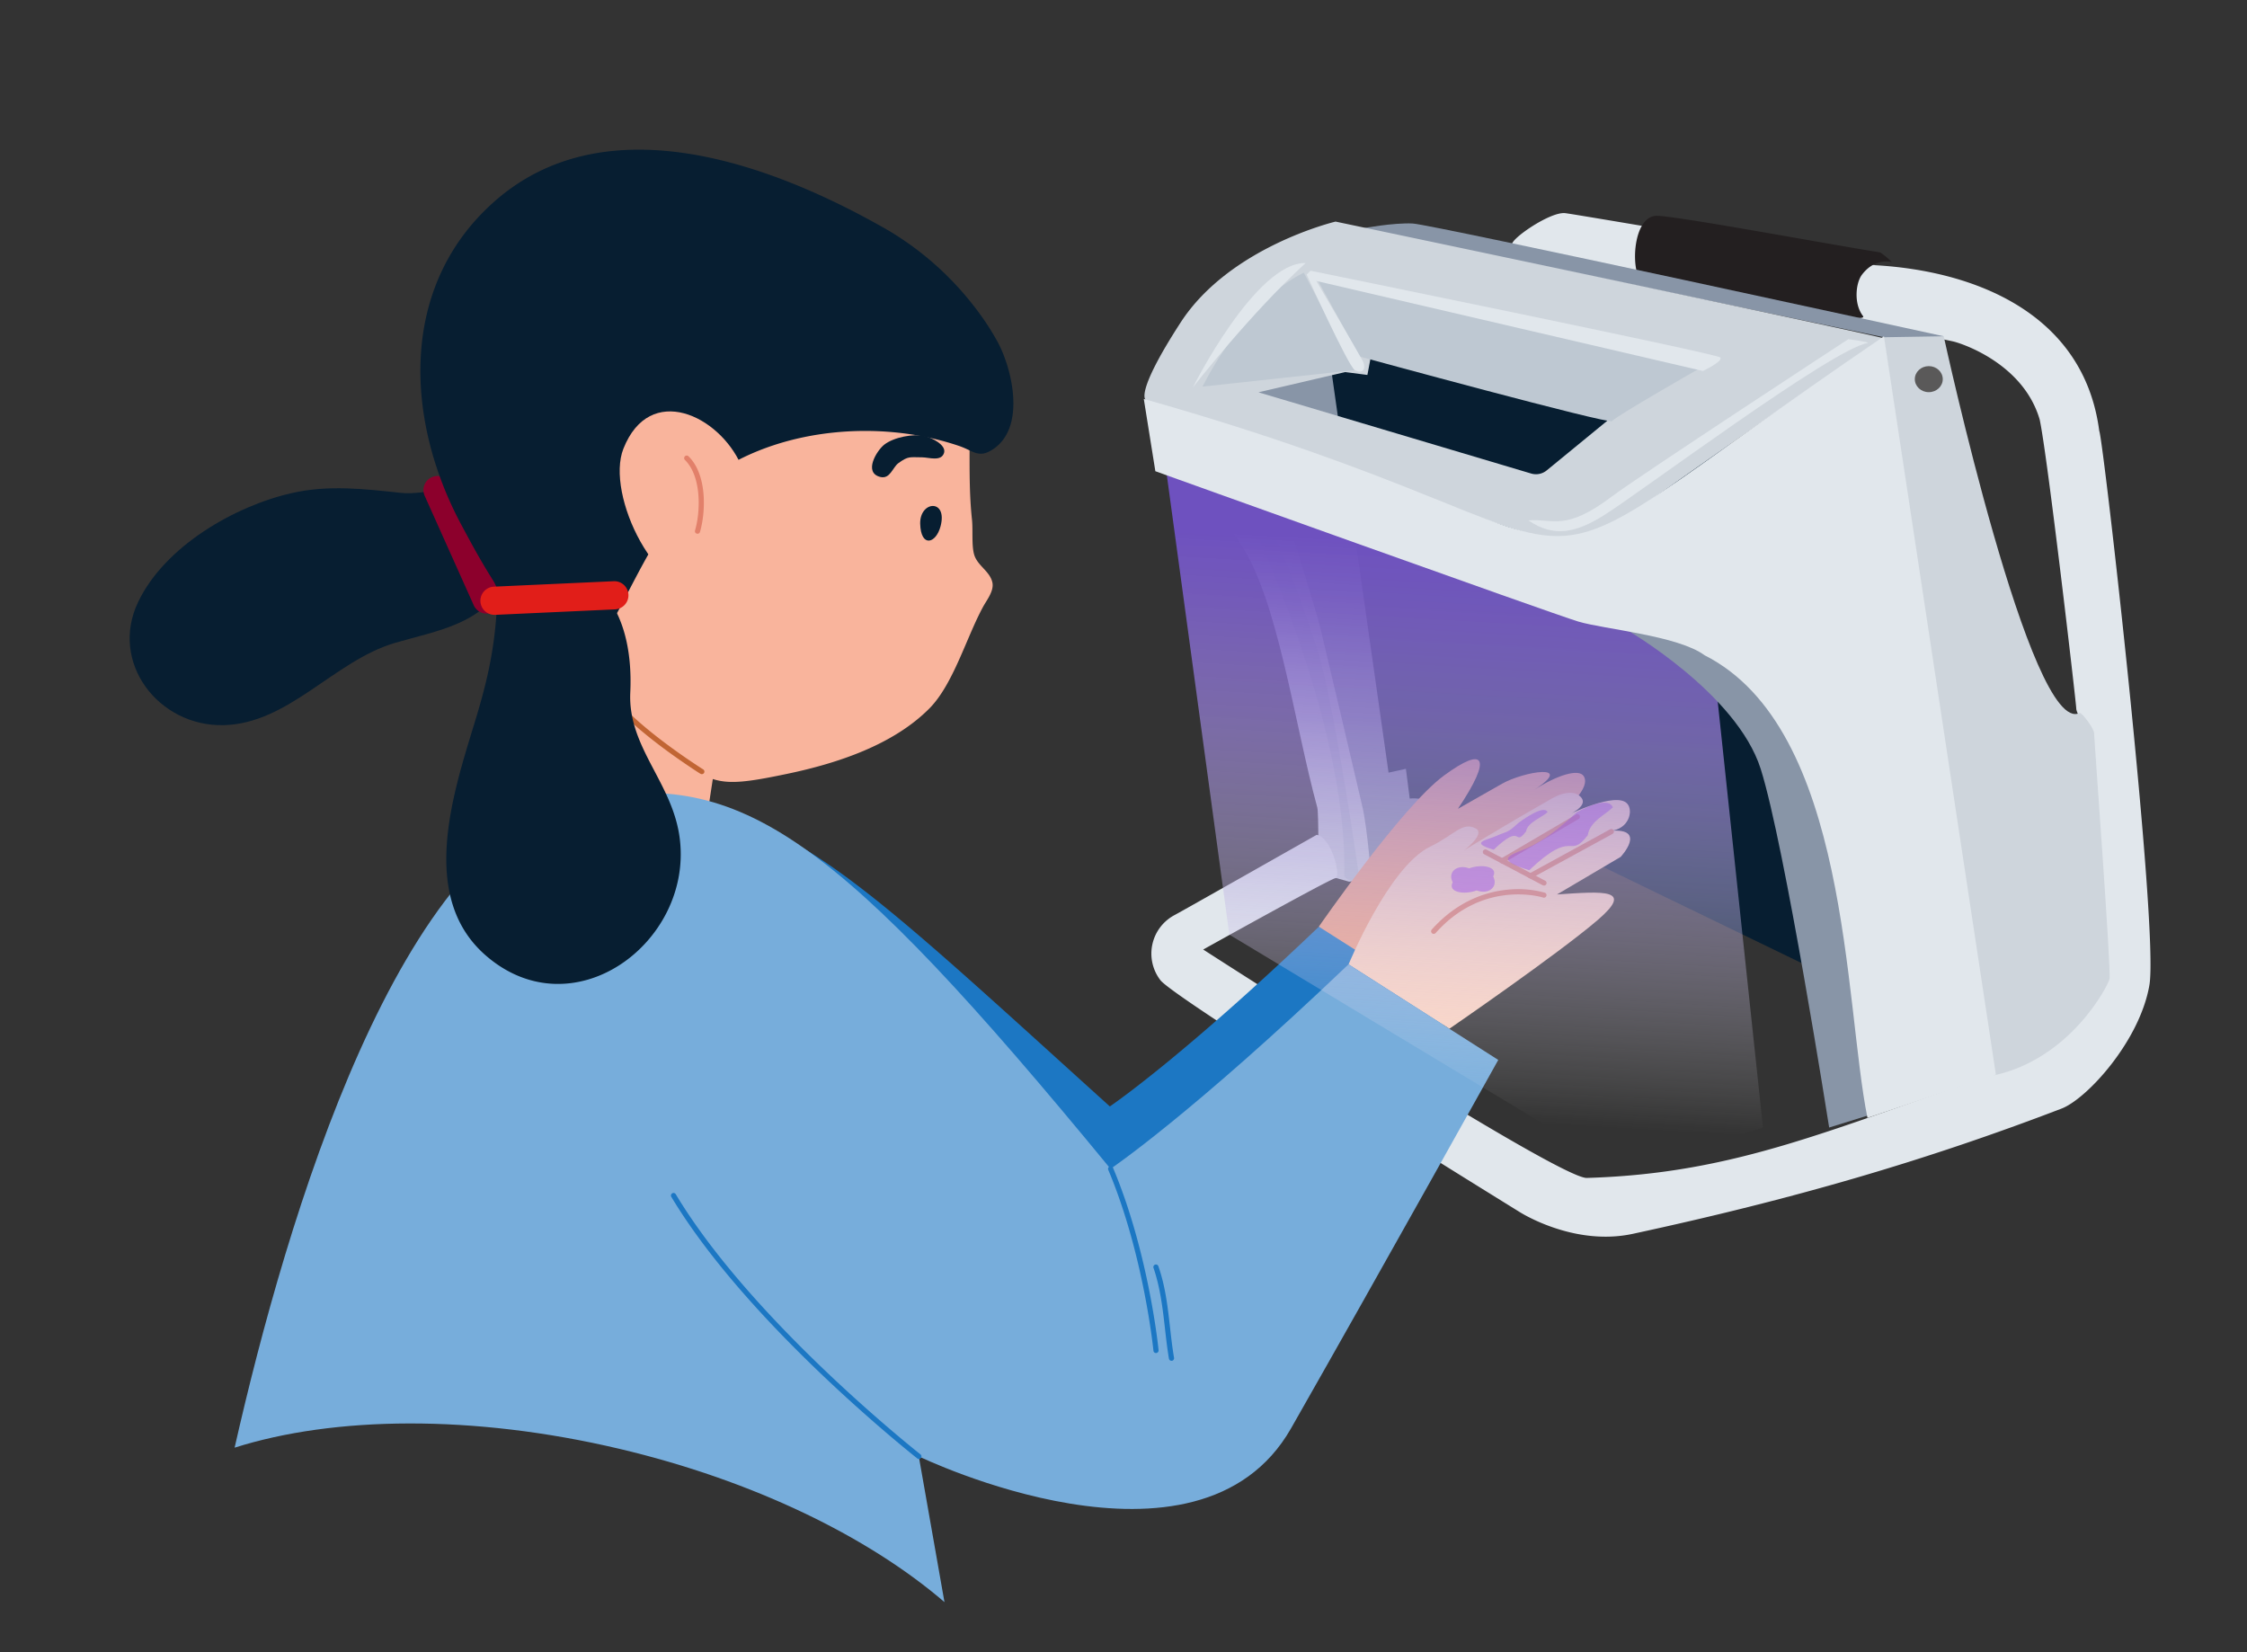 <svg xmlns="http://www.w3.org/2000/svg" xmlns:xlink="http://www.w3.org/1999/xlink" viewBox="0 0 680 500"><rect x="0" y="0" width="680" height="500" fill="#333333" stroke="none"/><defs><clipPath id="a"><rect x="0.26" y="-0.32" width="680" height="500" style="fill:none"/></clipPath><linearGradient id="b" x1="436.68" y1="343.78" x2="447.15" y2="165.43" gradientUnits="userSpaceOnUse"><stop offset="0.03" stop-color="#fff" stop-opacity="0"/><stop offset="0.1" stop-color="#f3f0fa" stop-opacity="0.09"/><stop offset="0.42" stop-color="#baade1" stop-opacity="0.47"/><stop offset="0.69" stop-color="#917bce" stop-opacity="0.76"/><stop offset="0.89" stop-color="#785dc3" stop-opacity="0.93"/><stop offset="1" stop-color="#6e51bf"/></linearGradient></defs><g style="clip-path:url(#a)"><path d="M408.27,266.82l9-1.17S400.1,144.32,382.6,139.07s-20.71,3.5-20.71,3.5,6,11,13.42,21.88c11.37,16.62,16.33,54.25,23.33,79.91.49,1.78.29,19.84.29,19.84Z" style="fill:#ced5dc"/><path d="M375.6,151.32S408,216.07,406.81,265.07c.87,2,4.67,1.46,4.67,1.46s-7.59-53.67-12.84-70-12.54-36.17-16.91-41.12S375.6,151.32,375.6,151.32Z" style="fill:#bec8d2"/><path d="M377.64,118.66s20.13,63.87,21.88,71.16,11.37,48.13,12.83,54.54S415,266,415,266l26.25-7s1.16-.59-3.21-6.13-.88-13.71-3.79-14-29.17-126.58-29.17-126.58Z" style="fill:#8895a7"/><path d="M403,112.82l17.21,121,5.25-1.16,1.16,9s5-.59,6.13,2,2,9.33,2,9.33l2.62,2.63s1.75,0,1.75,2.62,21.88-7.58,21.88-7.58l84.29,40.83L529.6,136.16,410.89,105.53l.59,6.13Z" style="fill:#071e31"/><path d="M398.46,252.64s-39.06,22.15-42.87,24.21a13.2,13.2,0,0,0-4.38,19.83c5,6.12,108.5,70,108.5,70s16.31,10.61,34.42,6.71c48.7-10.5,88.66-22.17,129.79-37.92,7.7-3,23.62-20.42,26.54-37.33s-14-165.67-15.17-167.71C630.64,94.81,597.65,82,567.62,80.27c-.87,0-89.24-15.17-93.91-15.76s-17.5,8.46-16,9.63S588.33,102.72,591,103.31s21.29,6.7,26.25,23.62c2.33,10.5,11.08,86,11.08,87.5s3.5,7,3.5,7,6.42,72.33,5,74.67-8.17,21.58-29.46,27.7c-52.9,17.43-81,31.3-127.16,32.67-8.46.3-116.09-69.12-116.09-69.12s38.21-21.3,40-21.59S403.13,253.51,398.46,252.64Z" style="fill:#e1e7ec"/><path d="M119.45,194.58C101.11,200,87.38,219,67.67,219.45s-34.66-19-25.84-37.32c8-16.72,29-28.93,46.45-32.91,11.15-2.54,22-1.25,33.2-.05,7.09.76,17.88-3.27,24.09-.49,10.65,4.76,11.78,17.69,7.25,27C146.38,188.93,132.24,190.83,119.45,194.58Z" style="fill:#071e31"/><path d="M130.67,144.42a4.25,4.25,0,0,0-2.15,5.63l14.85,33.12a4.27,4.27,0,0,0,5.64,2.15h0a4.27,4.27,0,0,0,2.15-5.64l-14.85-33.11a4.27,4.27,0,0,0-5.64-2.15Z" style="fill:#8c002c"/><path d="M206.54,295.63l14.92-97.38-28.28-14.49-35.94,58.32S207.34,275.74,206.54,295.63Z" style="fill:#f9b49c"/><path d="M161.51,168a85.66,85.66,0,0,1-3.42-31.25c1-11.36-.66-24.77,1.3-35.63,4.26-23.58,29-37.07,51.42-36.28C247,66.09,293,90.5,293.4,130c.09,9.05-.23,18.15.74,27.16.34,3.06-.14,7.69.62,10.52.93,3.51,4.85,5.14,5.57,8.64.51,2.53-1.7,5.25-2.8,7.27-5.07,9.29-9,23.39-16.2,30.73-10.95,11.09-27.9,16.7-43.28,19.9-23,4.8-22.77,3.11-40.43-11.18C181.42,209.91,167.78,189.57,161.51,168Z" style="fill:#f9b49c"/><path d="M294.69,92.58A92.47,92.47,0,0,0,269,69.83c-34.7-20-85.51-39-119.56-8.69-28.93,25.73-26.76,66.24-9.74,97.84,8.12,15.1,30.23,57.57,46.7,27.17,8.15-15,16-33.48,30.73-43.27,20.56-13.63,50-15.79,73.13-7.92,4.54,1.55,6,4,10.63.74,9.58-6.87,5.34-24.29,1-32.26A80.19,80.19,0,0,0,294.69,92.58Z" style="fill:#071e31"/><path d="M224.29,140.78c-6.62-15.06-27.64-25.14-35.63-5-5.49,13.83,10,46.32,27.56,44.29" style="fill:#f9b49c"/><path d="M210.63,161.39a1,1,0,0,0,.21.09.77.77,0,0,0,1-.53c1.71-5.84,2.27-17.21-3.47-22.86a.77.77,0,0,0-1.1,0,.78.78,0,0,0,0,1.1c5,4.9,4.79,15.41,3.07,21.32A.78.78,0,0,0,210.63,161.39Z" style="fill:#e2806a"/><path d="M266.4,144.34c3,.73,3.7-2.9,5.5-4.2,3-2.15,3.27-1.76,7.15-1.74,2,0,5.83,1.39,6.65-1.36.75-2.51-4.14-4.72-5.92-5.1-3.44-.73-9.28.37-12.16,2.61C265.31,136.34,261.21,143.05,266.4,144.34Z" style="fill:#071e31"/><path d="M284.65,159.22c-1.4,5.37-6,6.56-6.18-.76C278.35,151.53,286.82,150.89,284.65,159.22Z" style="fill:#071e31"/><path d="M209.78,232.75c1.25.82,2,1.32,2.2,1.41a.78.78,0,0,0,1.08-.25.79.79,0,0,0-.25-1.07c-.21-.13-21.18-13.3-28.22-23.76a.79.79,0,0,0-1.09-.21.77.77,0,0,0-.21,1.08C189.22,218.76,204.13,229,209.78,232.75Z" style="fill:#c16534"/><path d="M399.13,280.4S424.29,244,437,234.69c12.25-9,14.81-5.74,4.2,10.08l13.37-7.6c6.52-3.71,22.46-6.38,9.6,1.93,7-4.53,13.68-6.62,15.14-4.17,3.13,5.2-14,16.57-14,16.57s10.31-10.09,4.38,2.24S447.92,279,447.92,279s13.73-10.44-2.14,8.83c-8.86,10.76-39.69,17.06-39.69,17.06Z" style="fill:#f1a385"/><path d="M285.11,412.69c-2.05-1.32-4.06-2.69-6.06-4.1a273,273,0,0,1-46.74-41,241,241,0,0,1-32.58-46.37c-4.62-8.6-8.63-17.45-12.39-26.45-3.9-9.32-7.62-18.75-10.65-28.4-1.78-5.67-3.35-11.47-4.57-17.34,7.27-6.44,11-.05,19.37-1.68,42-8.21,62.16,13.21,144.38,87.48,0,0,21.23-14.27,63.26-54.39L439,305.82s-30.33,54.47-55.1,98-99,7.5-99,7.5Z" style="fill:#1c77c3"/><path d="M438.62,311.32s33.06-22.72,45-33c10.86-9.37,1.91-8.6-12.43-7.64l19.27-11.37s8.19-8.8-3.11-7.88c5.53-.45,7-6,5.15-8.16-3.29-4-18.58,3.62-18.58,3.62s7.17-2.74,4.49-5.67c-2.15-2.34-6.32-1.25-10.05,1.17-13.17,7.46-25.23,14.91-25.23,14.91s6.47-4.89,3.5-6.57c-4-2.23-6.57,2-13.83,5.49-12.55,6.08-24.68,35.62-24.68,35.62Z" style="fill:#fcd4c0"/><path d="M224.33,397.16a.79.79,0,0,0,.5-.18.78.78,0,0,0,.1-1.1l-22.33-27a.78.78,0,1,0-1.21,1l22.34,27A.77.77,0,0,0,224.33,397.16Z" style="fill:#1c77c3"/><path d="M433.88,282.61a.8.8,0,0,0,.59-.26C449,266,466.83,271.57,467,271.63a.78.78,0,0,0,.48-1.49,30.56,30.56,0,0,0-11.35-.89c-6,.58-14.89,3.15-22.84,12.05a.79.79,0,0,0,.06,1.11A.81.81,0,0,0,433.88,282.61Z" style="fill:#e2806a"/><path d="M467.25,268a.78.78,0,0,0,.37-1.47l-17.73-9.38a.78.78,0,1,0-.73,1.38l17.72,9.38A.84.84,0,0,0,467.25,268Z" style="fill:#e2806a"/><path d="M463.12,265.84a.82.82,0,0,0,.37-.1L488,252.35a.78.78,0,0,0-.75-1.37l-24.48,13.39a.78.78,0,0,0,.38,1.47Z" style="fill:#e2806a"/><path d="M454.56,261.3a.78.78,0,0,0,.39-.1l22.79-13.36a.78.78,0,0,0,.28-1.07.78.78,0,0,0-1.07-.28l-22.79,13.36a.78.78,0,0,0,.4,1.45Z" style="fill:#e2806a"/><path d="M408.08,291.84c-47.81,45.64-72,61.88-72,61.88C253.29,253,224.28,232.6,176.45,242,121,252.79,86.7,368.79,71,438.1c30-9.51,72-10.14,116.44.35,40.73,9.62,75.5,26.72,98.38,46.39l-7.77-44.1s84.5,40.95,112.68-8.53,62.68-111.45,62.68-111.45Z" style="fill:#77addb"/><path d="M147.63,203.91a122.64,122.64,0,0,0,2.77-21c.32-6.56,2.45-11.5,9.15-14.07,8.83-3.37,12.77,2,19.11,6.8,10.33,7.75,12.65,21.79,12.08,33.91-.78,16.81,13,27.4,15,44.47,3.75,31.33-32.43,58.19-58.88,35-19.93-17.51-10-48.15-3.47-69.53C145.15,213.79,146.54,208.81,147.63,203.91Z" style="fill:#071e31"/><path d="M145.39,182a4.28,4.28,0,0,0,4.46,4.07l36.26-1.66a4.27,4.27,0,0,0,4.07-4.45h0a4.27,4.27,0,0,0-4.46-4.07l-36.26,1.65a4.27,4.27,0,0,0-4.07,4.46Z" style="fill:#e11e19"/><path d="M278.08,441.52a.79.79,0,0,0,.62-.3.78.78,0,0,0-.14-1.09c-.5-.4-50.86-40.09-74.06-78.73a.78.78,0,1,0-1.34.8c23.35,38.9,73.93,78.76,74.44,79.16A.77.77,0,0,0,278.08,441.52Z" style="fill:#1c77c3"/><path d="M349.83,409.46h.08a.78.78,0,0,0,.7-.85c0-.29-2.94-29.48-13.78-55.2a.78.78,0,0,0-1.44.61c10.74,25.49,13.64,54.45,13.67,54.74A.76.76,0,0,0,349.83,409.46Z" style="fill:#1c77c3"/><path d="M354.52,411.81h.14a.79.79,0,0,0,.64-.9c-.53-3.06-.88-6.2-1.22-9.23-.69-6.1-1.4-12.41-3.51-18.44a.78.78,0,1,0-1.47.51c2,5.87,2.75,12.09,3.43,18.1.34,3.06.7,6.21,1.22,9.32A.79.79,0,0,0,354.52,411.81Z" style="fill:#1c77c3"/><path d="M477.19,245.82c-5.49,5.05-10,8.52-14.79,10.71s-11,3.32.38,6.83c13.72-13.06,11.8-2.94,17.73-10.62.57-4.17,5.59-6.35,7.58-8.43C486.48,240.42,477.19,245.82,477.19,245.82Z" style="fill:#8203f2;opacity:0.46"/><path d="M459.56,249c-3.61,3.32-3.37,2.45-6.54,3.89s-8.52,2-1,4.26c9-8.57,5.92-.5,9.81-5.55.38-2.74,5.19-4.45,6.5-5.82C467.22,243.18,459.56,249,459.56,249Z" style="fill:#8203f2;opacity:0.46"/><path d="M451.88,265.25c1.62,3.09-1.34,5.6-5,4.22-3.65,1.38-8.88.62-7.26-2.47-1.62-3.09,1.34-5.59,5-4.22C448.27,261.41,453.5,262.17,451.88,265.25Z" style="fill:#8203f2;opacity:0.46"/><path d="M496.35,84.56c-2.92-3.8-2-19.55,5.25-19.25S550.89,73.47,569,76.39a22.55,22.55,0,0,1,3.5,2.92s-5-1.46-9,3.79c-1.87,2.4-2.62,8.75.29,12.54S496.35,84.56,496.35,84.56Z" style="fill:#231f20"/><path d="M569.85,101.18l18.37.58s26.42,121.4,41.13,114c.58-.29,4.37,4.67,4.37,6.13s5.25,72,4.67,74.37-12,24.21-35,29.17C601.35,309.14,569.85,101.18,569.85,101.18Z" style="fill:#ced5dc"/><path d="M412.35,69.1s9.33-1.75,15.17-1.46,160.7,34.12,160.7,34.12l-18.08.3Z" style="fill:#8895a7"/><path d="M536.89,102.06s-65,35.59-77.54,47.54c-1.32,1.25-2.06,2.25-2.08,2.91C457,159.51,536.89,102.06,536.89,102.06Z" style="fill:none;stroke:#231f20;stroke-miterlimit:10"/><path d="M404.18,67.06s-32.08,7.58-46.95,30.62c-14,21.61-10.5,23.33-10.5,23.33l13.7,5.25S471,165.93,476.22,165.05s16-8.16,22.17-12.83c5.4-4.11,70.58-49.58,71.46-49.87S404.18,67.06,404.18,67.06Zm63.95,75.25a5.14,5.14,0,0,1-4.74,1l-82.54-24.59,26.25-6.12,6.71.87,1.16-6.12,72.63,19Z" style="fill:#ced5dc"/><path d="M394.56,82.51,410,112l-46.09,5S376.18,91.56,394.56,82.51Z" style="fill:#bec8d2"/><path d="M398.64,84.56,515,111.1s-26.55,15.16-27.13,16.33-76.42-19.54-76.42-19.54Z" style="fill:#bec8d2"/><path d="M361,117.22s19-37.91,34.12-37.62C378.52,94.76,361,117.22,361,117.22Z" style="fill:#e1e7ec"/><path d="M395.43,83.1S408,110.81,410,112s3.79,0,2.33-2.91c-1-1.9-15.75-27.13-15.75-27.13Z" style="fill:#e1e7ec"/><path d="M396.6,81.93s123.08,25.08,124,26.25-5.25,4.08-5.25,4.08l-119-27.7Z" style="fill:#e1e7ec"/><path d="M559.35,102.64s-63.5,41.53-71.46,47.54C473.6,161,470,156.85,462.52,157.47c7.8,5.36,14.54,3.64,22.75-1.46,10.79-6.71,69.18-50.46,79.91-52.2C566.06,103.51,559.35,102.64,559.35,102.64Z" style="fill:#e1e7ec"/><ellipse cx="583.7" cy="114.74" rx="4.23" ry="3.94" style="fill:#5a5959"/><polygon points="352.14 136.66 372.03 282.84 490.44 354.2 533.52 341.25 517.11 186.75 487.97 187.03 352.14 136.66" style="fill:url(#b)"/><path d="M492,190.43s33.55,19.25,40.84,42.29,20.71,108.5,20.71,108.5l13.12-4.08s-8.75-98-22.75-112C522,190.72,500.43,189.85,492,190.43Z" style="fill:#8895a7"/><path d="M346.14,120.72l3.5,21.88s120.17,43.16,128,45.5,30.2,4.25,38.21,10.2c43.88,22.17,42.2,104.84,49.29,140L604,325.18,570.14,101.76C438.6,191.3,509.77,167.1,346.14,120.72Z" style="fill:#e1e7ec"/></g></svg>